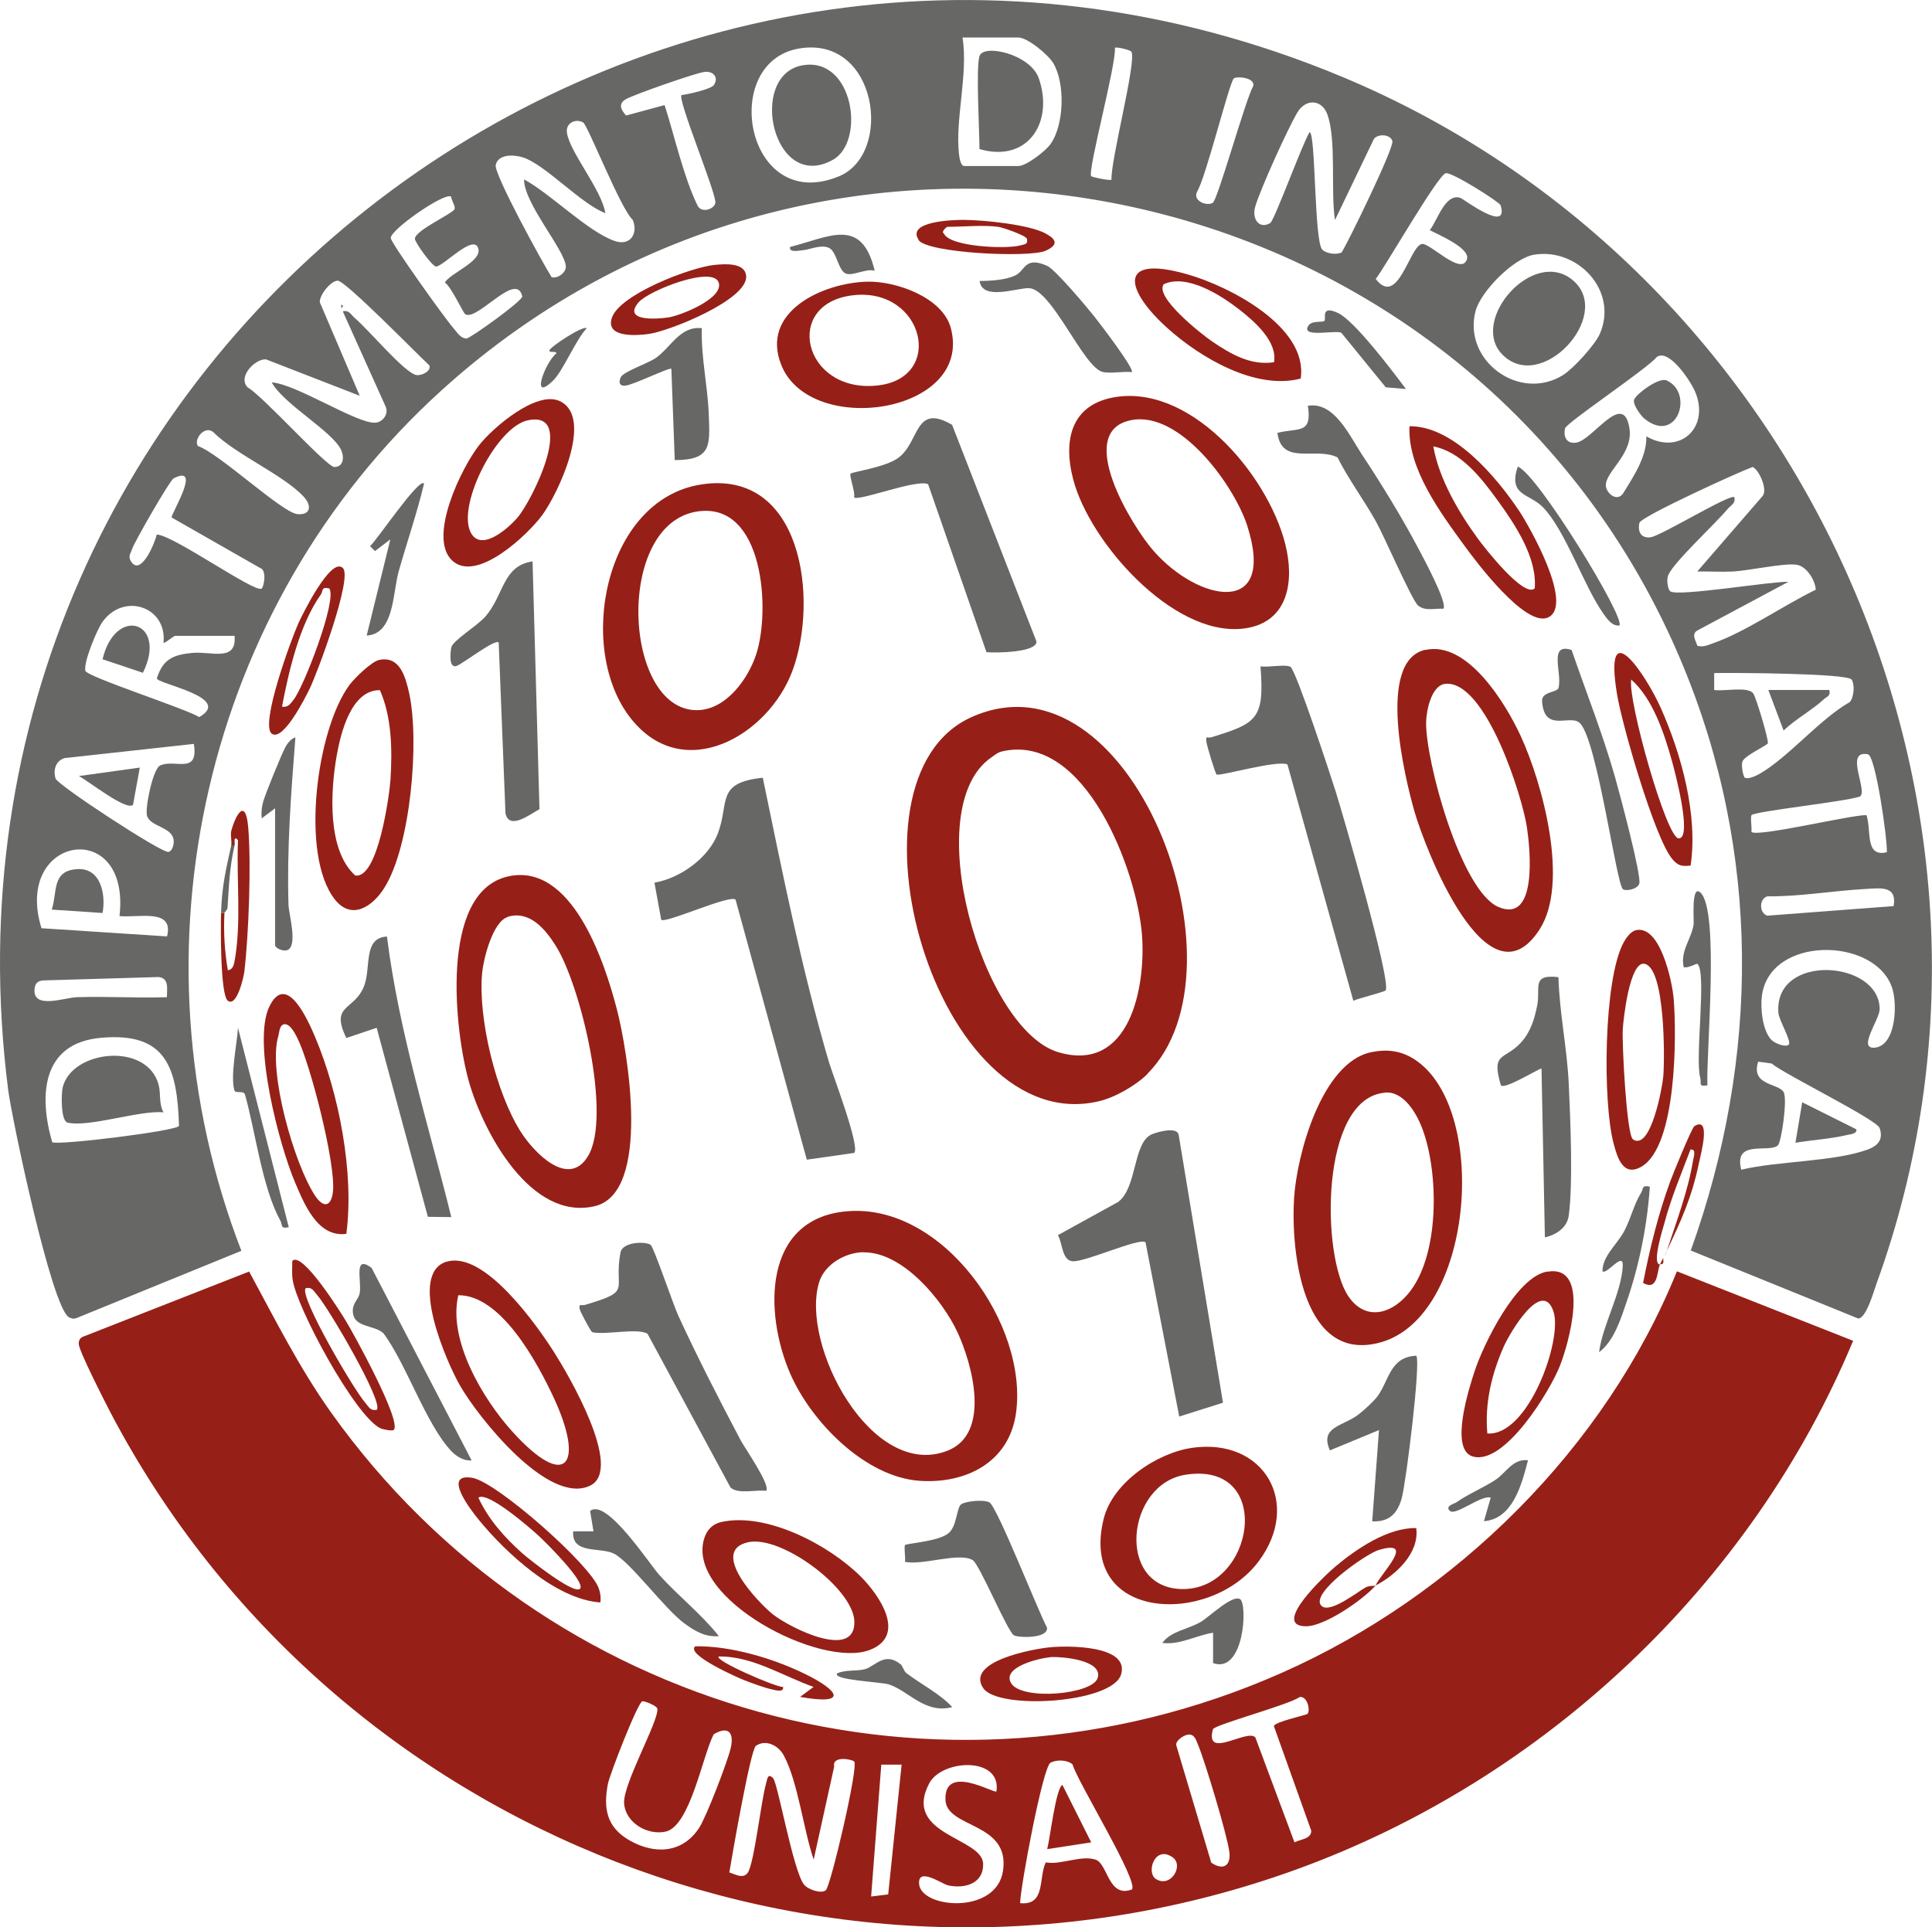 <?xml version="1.0" encoding="UTF-8"?>
<svg id="Livello_2" data-name="Livello 2" xmlns="http://www.w3.org/2000/svg" viewBox="0 0 136.95 136.64">
  <defs>
    <style>
      .cls-1 {
        fill: none;
      }

      .cls-2 {
        fill: #962017;
      }

      .cls-3 {
        fill: #676765;
      }
    </style>
  </defs>
  <g id="Colore">
    <g id="Logo_DI_con_testo" data-name="Logo DI con testo">
      <g id="Logo_DI" data-name="Logo DI">
        <path class="cls-1" d="M118.15,88.69c-.07.15-.16.32-.24.48s-.16.3-.24.48c-.61,0,.22-2.58.31-2.93.47-1.78,1.21-3.5,1.85-5.22.43-.06.22.52.18.78-.34,2.12-1.19,4.37-1.86,6.41Z"/>
        <path class="cls-3" d="M119.85,88.66c4.9-13.64,4.99-28.23-.63-41.66C104.63,12.09,59.39,2.17,31.27,27.7c-16.82,15.27-22.37,39.75-14.16,60.98l-11.69,4.77c-.2.07-.37.04-.55-.07-1.23-.78-4.01-13.98-4.29-16.1C-6.1,24.92,46.16-14.95,95.1,5.43c32.76,13.64,50.14,51.85,37.93,85.54-.22.62-.75,2.51-1.31,2.51l-11.87-4.82ZM68.23,2.66c.41,2.59-.54,5.83-.25,8.28.03.24.11.83.37.83h3.84c.56,0,1.93-1.06,2.28-1.56.97-1.37,1.04-4.29.2-5.72-.35-.6-1.83-1.83-2.48-1.83h-3.96ZM56.64,3.44c-5.69.97-3.77,11.79,2.83,9.06,3.88-1.6,2.73-10.01-2.83-9.06ZM80.19,3.66c-.08-.12-1.07-.36-1.16-.27.1,1.19-1.95,8.72-1.68,9.1.05.07,1.34.34,1.44.25-.08-1.32,1.8-8.45,1.41-9.07ZM48.31,6.74c.46-.05,2.1-.42,2.29-.71.37-.53-.03-1.01-.67-.93s-4.92,1.58-5.54,1.92c-.59.32-.39.75-.01,1.17l2.73-.74c.7,2.17,1.35,5.12,2.34,7.13.3.6,1.31.2,1.26-.28-.12-1.07-2.69-7.25-2.4-7.57ZM85.97,14.38c.36-.25,2.32-7.33,2.87-8.29.13-.6-1.18-.7-1.38-.53-.32.27-2,7.11-2.62,8.06-.28.66.75,1.02,1.14.75ZM94.63,15.6c-.32-2.06.12-5.66-.54-7.49-.37-1.04-1.52-1.18-2.15-.1-.68,1.17-2.59,5.37-2.96,6.63-.27.9.3,1.64,1.06,1.17.3-.18,2.3-5.68,2.79-6.44.44,0,.32,7.76.9,8.33.28.28,1.02.39,1.38.19.54-.9,3.72-7.42,3.59-7.89s-.99-.55-1.31-.15l-2.76,5.75ZM41.32,8.68c-.47-.29-1.25.01-1.13.75.22,1.39,2.47,4.05,2.72,5.68-1.75-.66-4.29-3.48-5.87-3.96-.63-.19-1.71-.24-1.9.54-.15.63,3.32,6.94,3.96,7.96.43.13,1.05-.34,1.01-.78-.11-1.21-2.99-4.48-2.96-6.15,1.88,1.01,4.54,3.73,6.44,4.37,1.08.37,1.67-.53,1.26-1.51-.84-.73-3.18-6.7-3.52-6.91ZM101.35,16.32c.57-.75,1.1-2.64,2.17-2.29.2.06,3.48,2.57,2.85.52-.07-.22-3.47-2.38-3.89-2.27-.56.14-4.25,6.57-4.96,7.5,1.57,2.04,2.38-2.27,3.26-2.48.55-.13,2.84,2.33,3.21,1.06.22-.77-2.04-1.73-2.64-2.04ZM31.97,13.94c-.45-.33-4.33,2.37-4.27,2.94.04.39,3.89,5.77,4.43,6.37.25.28.51.75.94.75.25,0,4.02-2.7,3.95-2.99-.41-1.84-3.18,1.78-4.04,1.27-.14-.08-1.02-2-1.45-2.25.43-.69,2.61-1.49,2.38-2.39-.29-1.14-2.46,1.23-3,1.26-.28-.02-1.52-1.74-1.5-1.98.04-.59,2.55-1.71,2.8-2.07.12-.18-.22-.65-.23-.91ZM108.73,18.06c-1.45.25-3.78,2.61-4.14,4.01-.9,3.49,3.1,6.45,6.21,4.52.72-.45,2.26-2.14,2.6-2.91,1.34-3.05-1.56-6.14-4.67-5.62ZM24.31,22.07c.45-.1.57.25.84.48.91.75,3.55,3.92,4.37,4.04.4.06,1.08-.3.91-.69-.82-.75-5.94-6-6.49-6-.5,0-1.31,1.04-1.27,1.53l2.83,6.63-6.64-2.58c-.76-.07-2.06,1.25-1.29,2,1.03.56,5.57,5.62,6.13,5.63.65,0,.72-.69.48-1.21-.61-1.32-4.09-3.25-4.92-4.79,1.72.11,6.01,2.92,7.33,2.86.56-.03,1-.65.73-1.18l-3.02-6.71ZM116.71,30.94c2.41,1.38,4.58-.7,3.4-3.28-.33-.71-1.81-2.96-2.67-2.35-.67.83-6.41,4.66-6.5,5.06-.14.61.12,1.12.8,1.01,1.18-.19,3.33-3.73,3.76-1.03.3,1.83-1.69,3.07-1.67,4.06.01.56.82,1.24,1.25.53.73-1.19,1.66-2.57,1.62-4.01ZM14.02,31.62c1.51.51,5.96,4.72,7.06,4.83.9.09,1.06-.55.47-1.21-1.42-1.56-4.83-3-6.44-4.61-.58-.48-1.39.47-1.09.99ZM120.31,40.52l4.62-5.34c.42-.45-.28-1.94-.7-2.07-1,.36-7.92,3.52-8.02,3.96-.14.61.11,1.12.8,1.02.77-.12,5.65-3.11,5.93-2.84.1.45-.25.57-.48.84-.88,1.06-3.8,3.74-4.21,4.69-.13.31-.04,1.02.16,1.15.59.38,7.13-.72,8.36-.68l-6.49,3.47c-.39.29-.08.66.03,1.06.4.13.74-.04,1.11-.17,2.29-.79,5.05-2.72,7.29-3.8-.03-.67-.65-1.66-1.35-1.77-.9-.14-3.44.43-4.55.48-.84.04-1.68-.02-2.52,0ZM18.55,41.72c.15-.11.39-1.3-.11-1.45l-6.27-3.58c-.11-.17,2.22-3.85.13-2.77-.26.13-2.77,4.5-2.93,4.99-.1.33-.32.52-.08.9.69,1.08,1.69-1.3,1.82-1.91,1.12,0,6.97,4.17,7.43,3.83ZM16.63,45.08h-4.2c-.14,0-.77.58-.84.48.26-2.51-2.75-3.57-4.29-1.52-.41.54-1.39,2.91-1.25,3.52.1.42,7.14,2.69,8.07,3.28,2.47-1.4-3.07-2.37-3-2.75.43-1.36,1.16-1.67,2.51-1.8s3.15.67,3-1.2ZM123.68,55.13c.21.15.79-.12,1.04-.26,2.07-1.19,4.24-3.86,6.41-5.1.29-.35.36-1.24.12-1.59-.32-.45-8.58-.49-9.74-.46v1.2c.69.11,2.35-.27,2.76.23.19.22,1.14,3.38,1.04,3.56-.09.15-1.56.83-1.78,1.24-.14.27.04,1.11.15,1.19ZM13.75,52.74l-9.19,1.01c-.63.21-.8.86-.62,1.45.14.46,7.53,5.3,8,5.2.28-.06.4-.53.37-.83-.1-.96-1.66-.94-1.89-1.74-.15-.53.41-3.29.92-3.55,1.04-.51,2.76.7,2.4-1.55ZM133.75,60.41c.04-.94-.8-6.83-1.34-6.93-1.71-.34.03,2.62-.57,2.99-.96.36-7.41,1.04-7.68,1.32-.1.11.03.91-.01,1.19.39.4,7.05-1.21,8.15-1.19.38,1.04-.15,3.02,1.45,2.63ZM8.47,64.96c.82-7.07-7.57-5.76-5.53.85l8.9.58c.51-2.01-1.99-1.31-3.36-1.44ZM134.23,64.24c.25-1.48-.93-1.27-2.05-1.21-2.3.13-4.6.54-6.91.52-.59.19-.57,1.18,0,1.37l8.97-.68ZM126.79,74.07c.24-.23-.69-1.71-.73-2.28-.3-4.24,7.18-3.72,7.18-.24,0,.73-1.59,2.83-.36,2.73,1.53-.13,1.64-3.13,1.23-4.28-1.25-3.59-8.68-3.67-9.22.62-.11.88.04,2.45.68,3.11.27.27,1.02.53,1.21.34ZM11.83,70.71c0-.58.18-1.37-.6-1.44l-8.16.24c-.39.03-.58.2-.62.6-.15,1.49,2.14.61,3,.59,2.12-.07,4.25.07,6.37,0ZM3.7,80.98c.39.24,8.71-.78,8.99-1.15-.13-4.12-.88-6.68-5.55-6.25-4.18.38-4.4,4.08-3.44,7.4ZM123.43,82.93c2.57-.62,6.63-.56,8.99-1.44.71-.27,1.09-.71.82-1.51-.21-.61-6.73-3.8-7.66-4.58l-.95-.13c-.55,1.69,1.41,1.52,1.8,2.15.29.48-.15,3.56-.41,3.79-.63.56-3.16-.46-2.59,1.72Z"/>
        <path class="cls-2" d="M118.88,90.14l12.48,4.92c-7.2,17.27-21.88,31.11-39.49,37.49-32.19,11.65-68.19-2.28-84.01-32.35-.38-.73-2.29-4.46-2.28-4.93,0-.3.13-.45.41-.54l11.67-4.58c1.85,3.41,3.56,6.84,5.82,10.01,15.18,21.3,43.25,29.13,67.38,18.44,12.34-5.46,22.95-15.95,28.01-28.47ZM92.69,121.5c.2-.23-.01-1.28-.57-1.18-.7.53-6.05,1.97-6.14,2.28-.61,2.22,2.47-.09,3.01.59l2.77,7.43c.44-.23,1.18-.23,1.19-.82l-2.65-7.42c.05-.31,2.32-.78,2.4-.88ZM45.54,120.61c-.32.05-2.33,5.22-2.45,5.87-.33,1.72-.09,3.03,1.45,3.95,1.8,1.07,3.82,1,5.02-.84.51-.78,2.03-4.73,2.24-5.67.25-1.09-.18-1.58-1.21-.96-.79,1.51-1.67,6.52-3.41,6.9-1.3.28-2.85-.64-2.94-2.01s2.45-5.8,2.36-6.7c-.02-.2-.89-.56-1.06-.53ZM84.23,122.98c-.29.02-.92.42-.85.76l2.48,8.32c.85.58,1.41.22,1.28-.78-.16-1.21-1.73-6.43-2.23-7.61-.13-.3-.23-.73-.68-.69ZM57.67,131.82c-.71-2.08-1.11-5.5-2.11-7.36-.38-.71-1.28-1.17-1.98-.68-.38.26-1.7,7.87-1.88,8.97.43.14.97.48,1.3.03.46-.63.95-5.14,1.31-6.36.08-.26.1-.75.49-.35.34.36,1.4,6.48,2.18,7.53.26.35,1.23.7,1.56.41.35-.31,2.33-8.77,2.01-9.12-.14-.16-1.58-.44-1.42.36l-1.45,6.58ZM80.23,133.97c.54-.53-3.86-7.65-4.2-8.87-.35-.34-1.16-.36-1.57-.12-.54.31-2.11,8.68-2.15,9.95,1.83.19,1.29-1.79,1.82-2.89,1.09.2,2.5-.54,3.54-.19.86.3.9,2.74,2.56,2.11ZM63.91,125.11h-1.44s-.72,9.35-.72,9.35l1.21-.15.95-9.19ZM70.63,127.02c.4-2.5-3.87-2.31-4.77-.57-1.9,3.67,3.81,3.81,3.83,5.71.02,1.41-1.33,1.76-2.48,1.51-.43-.09-2.16-1.34-2.06-.1.14,1.74,5.49,2.2,5.95-.94.51-3.46-3.99-2.99-4.08-5.01-.12-2.62,3.46-.44,3.61-.61ZM81.94,133.22c1.06.66,2-.97,1.18-1.54-1.27-.89-1.9,1.09-1.18,1.54Z"/>
        <path class="cls-2" d="M81.34,76.14c-.82.82-2.32,1.68-3.46,1.94-11.5,2.69-18.81-22.82-9.03-27.23,11.27-5.08,19.99,17.79,12.48,25.28ZM71.04,53.27c-.33.08-.51.25-.77.43-5.21,3.59-.63,19.31,4.75,20.9,5.07,1.5,6.21-4.62,5.93-8.32-.35-4.5-4-14.36-9.91-13.01Z"/>
        <path class="cls-2" d="M60.02,85.88c6.79-.61,12.92,8.06,11.99,14.37-.51,3.44-3.55,4.95-6.79,4.74-3.89-.25-7.72-4.19-9.2-7.59-1.86-4.27-1.97-10.99,3.99-11.52ZM61.19,88.78c-1.28.02-2.73.86-3.12,2.11-1.38,4.43,3.71,14.08,9.1,11.96,3.1-1.22,1.75-6.14.7-8.4s-3.89-5.72-6.68-5.66Z"/>
        <path class="cls-2" d="M36,62.14c4.54-1.03,6.86,6.06,7.73,9.43.75,2.89,2.48,13.02-1.59,13.95-4.53,1.04-7.86-5.24-8.88-8.76s-2.17-13.5,2.74-14.62ZM36,65.01c-1.07.32-1.72,2.95-1.82,3.93-.32,3.23.99,8.58,2.75,11.33.9,1.41,3.37,4.03,4.76,1.68,1.69-2.84-.53-12.13-2.31-14.92-.73-1.15-1.83-2.5-3.39-2.03Z"/>
        <path class="cls-3" d="M54.07,55.14c1.4,6.75,2.74,13.51,4.68,20.13.28.94,2.24,6.05,1.8,6.47l-3.36.48-5.05-18.44c-.43-.37-4.95,1.71-5.27,1.43l-.48-2.63c1.82-.31,3.86-1.76,4.51-3.53.81-2.19-.16-3.56,3.17-3.91Z"/>
        <path class="cls-2" d="M49.69,34.35c7.19-1.13,8.35,8.14,6.49,13.19-1.71,4.63-7.74,8.1-11.46,3.4-3.91-4.93-1.89-15.51,4.97-16.59ZM49.45,36.26c-5.89.86-5.28,14.09-.06,14.09,2.05,0,3.63-2.19,4.21-3.95,1.03-3.12.55-10.83-4.15-10.14Z"/>
        <path class="cls-2" d="M97.2,74.6c1.24-.26,2.3-.07,3.3.67,5.04,3.7,3.9,18.07-2.63,19.9-5.57,1.56-6.37-6.49-6.14-10.21.19-3.07,1.95-9.62,5.46-10.36ZM98.17,77.47c-4.61.39-4.53,11.61-2.58,14.45,1.17,1.71,2.95,1.29,4.18-.14,2.31-2.66,2.24-8.65,1.04-11.79-.4-1.06-1.31-2.64-2.64-2.53Z"/>
        <path class="cls-2" d="M79.21,28.13c5.52-.75,11.01,6,12,10.9.53,2.64-.14,5.26-3.21,5.55-4.93.46-10.76-6.15-11.92-10.57-.75-2.84-.15-5.43,3.13-5.88ZM80.17,29.79c-4.05.81.08,7.55,1.62,9.29,3.17,3.59,8.71,4.71,6.62-1.81-.92-2.85-4.77-8.18-8.24-7.48Z"/>
        <path class="cls-2" d="M101.04,46.08c2.98-.67,5.7,3.81,6.75,6.09,1.56,3.38,3.47,10.45,1.34,13.73-3.7,5.73-8.12-5.77-8.87-8.38-.67-2.36-2.71-10.67.77-11.45ZM102.47,48.48c-1.01.09-1.36,1.9-1.38,2.71-.05,2.74,2.46,11.96,5.12,13.11,2.81,1.22,2.25-4.14,2.03-5.62-.32-2.2-2.92-10.44-5.78-10.2Z"/>
        <path class="cls-3" d="M91.47,47.27c.4.25,2.88,7.79,3.22,8.88.51,1.63,3.96,13.48,3.53,14.07-.07.1-1.95.57-2.29.73l-4.67-16.75c-.72-.34-4.82.86-5.02.71-.1-.07-.69-2.04-.72-2.29-.06-.53.05-.26.35-.35,3.23-.99,3.77-1.29,3.48-5.03.51.1,1.78-.17,2.12.04Z"/>
        <path class="cls-3" d="M86.69,99.45l-3.1.98-2.39-12.36c-.44-.34-4.3,1.43-5.17,1.35-.76-.06-.71-1.29-1.04-1.85l4.28-2.36c1.36-1.04,1.03-4.25,2.4-4.8.45-.18,1.77-.54,1.88.05l3.14,18.98Z"/>
        <path class="cls-3" d="M69.93,46.25l-4.14-11.92c-.81-.39-4.94,1.24-5.25.93.11-.36-.37-1.55-.24-1.68s2.42-.44,3.35-1.1c1.56-1.11,1.15-3.94,3.84-2.36l5.98,15.36c.05.78-2.87.82-3.54.76Z"/>
        <path class="cls-2" d="M84.49,102.65c5.13-.74,7.81,3.95,4.72,8.06-3.47,4.62-12.79,4.22-10.97-3.05.64-2.55,3.76-4.65,6.26-5.01ZM84.01,104.56c-4.18.68-4.91,7.96-.29,8.1,5.23.16,6.67-9.13.29-8.1Z"/>
        <path class="cls-2" d="M31.68,89.45c2.66-.78,6.37,4.49,7.61,6.44.94,1.48,4.96,8.28,2.54,9.44-2.97,1.43-7.94-4.86-9.22-7.09-.93-1.62-3.74-7.97-.93-8.8ZM32.49,91.82c-.76,3.17,1.73,7.36,3.83,9.68,3.84,4.24,5.14,2.33,2.92-2.43-1.16-2.48-3.72-7.25-6.74-7.24Z"/>
        <path class="cls-3" d="M46.11,88.24c.23.15,1.62,4.3,1.99,5.08,1.33,2.89,2.91,5.97,4.4,8.79.29.55,2.17,3.23,1.8,3.59-.74-.1-1.97.26-2.52-.24l-5.88-10.9c-.72-.43-3,.11-3.92-.11-.09-.02-.82-1.4-.87-1.58-.14-.49.12-.29.34-.35,3.47-1.03,2.02-.98,2.53-3.71.14-.77,1.74-.81,2.13-.56Z"/>
        <path class="cls-2" d="M26.88,46.79c1.46-.31,1.86,1.19,2.12,2.34.75,3.39.12,10.86-1.77,13.84-.84,1.32-2.32,2.31-3.51.78-2.46-3.16-1.27-12.07,1.06-15.2.35-.47,1.55-1.64,2.09-1.76ZM26.93,48.93c-2.04-.02-2.78,3.04-3.07,4.68-.43,2.48-.68,6.66,1.32,8.46,1.62.27,2.43-5.74,2.5-6.8.13-2.08.1-4.41-.75-6.34Z"/>
        <path class="cls-3" d="M37.75,39.8l.49,17.57c-.7.38-2.16,1.52-2.41.28l-.48-12.1c-.25-.28-2.6,1.55-3,1.67-.56.17-.42-1-.36-1.32.09-.47,1.81-1.51,2.39-2.16,1.37-1.55,1.21-3.61,3.37-3.94Z"/>
        <path class="cls-2" d="M61.47,19.97c2.04-.05,5.35,1.11,5.93,3.29,1.6,6.05-9.93,7.77-12.01,2.64-1.54-3.8,2.94-5.85,6.08-5.93ZM60.5,20.93c-5.03.55-3.59,6.9,1.61,6.41,4.93-.46,3.41-6.96-1.61-6.41Z"/>
        <path class="cls-2" d="M51.12,107.91c3.23-.72,7.69,1.65,9.92,3.89,1.3,1.31,3.26,4.16.61,5.18-3.47,1.33-13.02-3.63-11.74-7.88.18-.61.58-1.05,1.22-1.19ZM53.04,109.34c-2.8.6.7,4.28,1.74,5.11,1.2.96,5.9,3.31,5.78.48-.1-2.33-5.18-6.1-7.52-5.59Z"/>
        <path class="cls-3" d="M27.43,66.4c.85,6.79,2.93,13.28,4.56,19.89l-1.66-.02-3.63-13.4-2.15.72c-1.17-2.4.56-1.92,1.25-3.66.53-1.35-.09-3.44,1.63-3.53Z"/>
        <path class="cls-3" d="M110.47,69.28c.07,2.51.61,5.03.73,7.54s.31,7.13,0,9.37c-.12.85-.87,1.35-1.69,1.54l-.24-11.98c-.47.16-2.58,1.49-2.88,1.2-.71-2.39.25-1.77,1.41-3.02.7-.76.97-1.67,1.17-2.67.24-1.24-.44-2.21,1.5-1.98Z"/>
        <path class="cls-2" d="M32.05,39.74c-1.75-1.64.67-6.59,1.9-8.16.98-1.26,4.07-3.9,5.71-3.15,2.47,1.12-.09,6.55-1.23,8.1-.99,1.35-4.64,4.84-6.38,3.21ZM37.45,29.79c-2.22.43-4.98,5.87-4.13,7.86.68,1.59,2.67-.15,3.36-.95,1.08-1.27,4.16-7.57.78-6.91Z"/>
        <path class="cls-2" d="M115.92,65.96c1.75-.47,2.62,3.62,2.72,4.87.21,2.61.22,10.42-2.28,11.88-1.3.76-1.71-.62-1.98-1.64-.78-2.91-.72-11.62.71-14.25.17-.31.49-.77.84-.86ZM115.75,80.78c1.27.85,2.09-3.73,2.15-4.44.11-1.25.15-7.75-1.34-8.01-1.04-.18-1.49,3.93-1.53,4.66-.06,1,.27,7.48.72,7.78Z"/>
        <path class="cls-2" d="M24.54,87.48c-2.03.26-2.97-2.11-3.63-3.66-1.12-2.64-3.04-9.93-1.82-12.45s2.75.98,3.25,2.16c1.69,4.01,2.78,9.64,2.21,13.95ZM20.11,72.63c-.31.07-.31.59-.38.82-.76,2.5,1.13,9.11,2.61,11.33.6.9,1.14.76,1.26-.28.23-1.92-1.61-9.11-2.53-10.92-.16-.31-.52-1.05-.96-.96Z"/>
        <path class="cls-2" d="M109.69,90.16c3.13-.52,1.47,5.2.89,6.66-.69,1.77-3.93,7.11-6.19,6.44-1.65-.49-.26-4.83.13-6.02.64-1.95,2.96-6.72,5.16-7.09ZM105.43,101.63c2.89.22,5.35-6.63,4.69-8.64-.8-2.42-3.11,1.53-3.53,2.49-.86,1.95-1.35,4.01-1.16,6.15Z"/>
        <path class="cls-3" d="M71.88,115.95c-.47-.27-2.45-5.06-2.93-5.34-.95-.58-3.62.4-4.8.12.05-.28-.09-1.08.01-1.19.11-.12,2.42-.25,3.1-.86.59-.52.54-1.82.89-2.04s1.62-.34,1.99-.12c.56.34,3.46,7.74,4.08,8.88.08.79-2.04.72-2.35.54Z"/>
        <path class="cls-2" d="M99.91,30.22c3.11-.04,6.17,3.6,7.78,6.01.75,1.13,3.88,6.66,2.06,7.54-1.59.77-5.13-3.96-5.95-5.09-1.72-2.36-4.03-5.48-3.89-8.46ZM108.79,41.72c.18-2.21-1.41-4.56-2.68-6.31-1.11-1.52-2.55-3.39-4.51-3.76.41,2.31,1.79,4.66,3.16,6.54.45.62,3.29,4.26,4.03,3.52Z"/>
        <path class="cls-3" d="M102.31,43.16c-.59-.04-1.32.19-1.8-.24-.44-.39-2.4-4.92-2.96-5.92-.86-1.55-1.94-2.98-2.74-4.57-1.54-.78-3.96.62-4.26-1.74,1.49-.38,2.47.13,2.16-1.92,1.87-.31,2.93,2.09,3.84,3.47,1.34,2.02,2.83,4.45,3.96,6.59.33.62,2.14,3.96,1.8,4.32Z"/>
        <path class="cls-3" d="M100.39,96.12c.35.37-.73,9.06-1.03,10.11s-.86,1.69-2.09,1.63l.48-6.47-3.48,1.44c-.74-1.68.9-1.69,2.02-2.54.37-.28,1.08-.93,1.35-1.29.83-1.12.88-2.8,2.75-2.88Z"/>
        <path class="cls-2" d="M92.2,26.84c-3.2.84-7.13-1.49-9.45-3.58-2.91-2.61-3.68-5.27,1.42-3.81,2.96.84,8.58,3.72,8.03,7.39ZM90.31,25.67c.25-1.45-1.37-2.87-2.42-3.69-1.32-1.04-3.74-2.59-5.4-1.83-.67.9,2.67,3.54,3.42,4.05,1.31.89,2.75,1.74,4.4,1.48Z"/>
        <path class="cls-3" d="M111.4,46.07c1.03,3,2.21,5.96,3.08,9.02.3,1.06,1.9,7.02,1.72,7.56-.13.41-.97.55-1.16.39-.47-.39-1.8-10.38-3.01-11.73-.64-.77-2.57.74-2.72-1.6-.04-.7,1.09-.6,1.17-.95.26-1.08-.74-3.21.92-2.68Z"/>
        <path class="cls-3" d="M49.75,23.27c-.07,2,.42,4.13.49,6.1.08,2.19.23,3.25-2.41,3.25l-.24-6.47c-.12-.13-2.67,1.13-3.25,1.19-.48.05-.48-.28-.34-.59.17-.39,1.91-.98,2.47-1.36,1.09-.75,1.73-2.3,3.28-2.12Z"/>
        <path class="cls-2" d="M119.83,61.37c-.64.07-.91,0-1.31-.49-1.24-1.51-3.55-9.51-3.9-11.68-.97-5.93,2.08-1.3,3.1.98,1.47,3.3,2.65,7.6,2.12,11.18ZM115.63,48.19c-.26,1.44,2.49,11.23,3.36,11.25,1.03.03-.33-4.97-.48-5.51-.55-1.95-1.34-4.38-2.88-5.75Z"/>
        <path class="cls-3" d="M80.23,26.38c-.64-.06-1.42.11-2.03,0-1.39-.26-3.62-5.91-5.27-5.95-.87-.02-3.3.91-3.49-.51.76,0,1.92-.07,2.58-.42s.64-1.35,2.21-.65c.58.26,2.81,2.92,3.35,3.6.29.36,2.88,3.74,2.65,3.94Z"/>
        <path class="cls-3" d="M33.43,103.54c-.55.05-1.08-.28-1.44-.66-1.78-1.88-3.17-6.13-4.79-8.33-.67-.67-2.23-.36-2.19-1.67.01-.52.43-.8.49-1.21.14-.93-.46-2.74.84-1.78l7.09,13.65Z"/>
        <path class="cls-3" d="M50.95,116c-.93.08-1.66-.34-2.38-.86-1.42-1.01-3.9-4.43-5.07-5-.98-.47-3,.07-2.87-1.57h1.44s-.24-1.44-.24-1.44c1.14-.98,4.24,3.81,4.92,4.55,1.34,1.48,2.95,2.74,4.2,4.31Z"/>
        <path class="cls-2" d="M74.42,116.79c1.32-.13,5.66-.14,5.05,1.92s-8.71,2.54-9.77.98c-1.29-1.9,3.5-2.78,4.72-2.9ZM74.42,117.5c-.77.06-3.47.71-2.73,1.86.79,1.22,5.77.78,6.12-.4.38-1.27-2.55-1.53-3.39-1.47Z"/>
        <path class="cls-2" d="M42.55,113.61c-3.13-.21-6.7-3.51-8.63-5.88-.55-.68-2.62-3.34-.42-2.95,1.74.31,8.41,6.2,8.95,7.85.11.32.15.63.11.97ZM41.11,112.65c.46-.45-2.44-3.31-2.88-3.72-.58-.54-3.67-3.24-4.32-2.75.7,1.53,1.87,2.84,3.12,3.95.5.44,3.65,2.94,4.08,2.51Z"/>
        <path class="cls-2" d="M27.91,101.38c-.1.09-.73-.02-.95-.12-1.78-.85-5.95-8.55-6.22-10.56-.06-.43-.02-.87-.02-1.3.69-.76,3.51,3.77,3.79,4.24.57.93,4,7.17,3.4,7.74ZM26.71,99.95c.5-.54-3.48-7.31-4.22-8.12-.24-.27-.35-.6-.82-.5-.51.53,3.45,7.27,4.22,8.12.24.27.35.6.82.5Z"/>
        <path class="cls-3" d="M19.51,57.3l-.96.72c-.04-.42,0-.8.11-1.2.16-.56,1.34-3.46,1.6-3.91.14-.24.4-.56.68-.63-.31,3.95-.61,7.88-.49,11.87.02.67.7,2.97-.11,3.22-.29.09-.84-.15-.84-.36v-9.7Z"/>
        <path class="cls-2" d="M50.66,18.78c.67-.06,2.14-.2,2.23.78.16,1.68-5.47,3.93-6.92,4.12-.88.12-3.06.27-2.6-1.14.54-1.67,5.61-3.6,7.29-3.76ZM45.27,21.43c-1.16,1.36,1.25,1.21,2.14,1.07.85-.14,3.87-1.33,3.54-2.45-.37-1.26-4.95.54-5.68,1.38Z"/>
        <path class="cls-2" d="M97.51,112.41c-.89,1.01-3.6,2.89-4.93,2.89-2.54,0,1.41-3.67,2.05-4.21,1.5-1.27,3.76-2.8,5.76-2.75.24,1.78-1.46,3.33-2.88,4.07.35-.84,2.93-3.32.23-2.52-.92.27-4.94,3.1-4.07,3.96.59.59,2.6-1.02,3.14-1.31.27-.14.6-.08.7-.13Z"/>
        <path class="cls-2" d="M24.31,40.28c.69.71-1.81,7.42-2.36,8.55-.28.58-1.87,3.76-2.68,3.19-.87-.62,1.39-6.74,1.88-7.83.22-.49,2.31-4.79,3.16-3.91ZM23.35,41.72c-.61-.14-.42.17-.62.45-1.5,2.12-2.26,5.41-2.74,7.93.43.08.6-.21.82-.49.73-.91,3.12-7.12,2.53-7.89Z"/>
        <path class="cls-3" d="M25.99,45.07l1.68-6.83-1.09.83-.35-.35c.43-.34,3.48-4.89,3.83-4.44-.5,2.1-1.21,4.15-1.8,6.23-.43,1.53-.3,4.45-2.28,4.55Z"/>
        <path class="cls-3" d="M116.95,84.13c-.18,2.69-.74,5.54-1.62,8.09-.42,1.23-.91,2.86-1.98,3.65.26-1.97,1.57-4.15,1.68-6.11.06-1.1-1.16.68-1.44.36.02-1.12,1.04-1.87,1.56-2.87.46-.88.68-1.88,1.17-2.67.2-.32.03-.57.62-.45Z"/>
        <path class="cls-3" d="M120.55,63.29c1.35,1.36.38,11.36.48,13.66-.69.11-.4-.15-.51-.55-.39-1.38.49-7.57-.21-8.07-.04-.03-.69.34-.96.24-.26-1.15.54-1.98.7-3.02.04-.28-.19-2.94.5-2.25Z"/>
        <path class="cls-2" d="M16.39,59.93c.06-.29-.08-.72.01-1.05.34-1.21,1.01-2.27,1.19-.27.23,2.61.04,7.65-.27,10.28-.04.34-.52,2.54-1.17,2.06-.54-.39-.51-5.3-.48-6.23h.24c-.07,1.37.01,2.72.24,4.07.33-.04.41-.32.47-.61.51-2.76.13-5.81.25-8.61-.34-.39-.21.2-.24.36h-.24Z"/>
        <path class="cls-2" d="M65.13,17.02c-.94-1.35,2.52-1.44,3.22-1.43,1.39.01,4.6.33,5.76.96.8.43.92.82,0,1.23-1.15.51-8.35.17-9-.76ZM70.75,16.08c-1.02-.14-2.51,0-3.6,0-.03,0-.48.35-.24.48.43.95,4.44,1.11,5.41.84.31-.09.57-.06.47-.48-.13-.25-1.73-.8-2.04-.84Z"/>
        <path class="cls-3" d="M20.47,87.01c-.62.12-.42-.13-.6-.47-1.3-2.38-1.76-6.31-2.51-8.96-.13-.29-.67-.02-.75-.29-.29-1.01.19-3.29.26-4.42l3.6,14.14Z"/>
        <path class="cls-3" d="M87.9,113.37c.56.38.28,5.33-1.91,4.54v-2.15c-1.22.18-2.33.88-3.6.72.61-.84,1.81-.96,2.71-1.48.59-.34,2.27-1.98,2.8-1.62Z"/>
        <path class="cls-2" d="M117.67,89.64c-.24.53-.12,1.9-1.2,1.32.47-2.41,1.07-4.87,1.92-7.19.18-.5,1.53-3.8,1.71-3.92,1.23-.78.45,2.02.33,2.61-.52,2.49-1.26,4.06-2.28,6.23.67-2.04,1.52-4.29,1.86-6.41.04-.25.26-.83-.18-.78-.65,1.72-1.38,3.44-1.85,5.22-.09.34-.92,2.93-.31,2.93Z"/>
        <path class="cls-2" d="M117.67,89.64c.08-.17.16-.32.24-.48-.06.16.14.48-.24.48Z"/>
        <path class="cls-2" d="M117.91,89.17c.08-.16.17-.32.24-.48-.07.23-.19.35-.24.48Z"/>
        <path class="cls-3" d="M114.79,44.35c-.54.05-.89-.5-1.16-.88-1.36-1.93-2.66-5.85-4.25-7.5-.97-1-2.5-.8-1.79-2.89,1.44.57,7.66,10.77,7.2,11.26Z"/>
        <path class="cls-2" d="M56.71,120.31l.96-.71c-2.18-.77-4.34-2.19-6.72-2.16-.38.27,4.13,2.22,4.56,2.16.06.42-.54.23-.78.18-.58-.13-1.41-.44-1.98-.66-.3-.11-4.18-1.8-3.47-2.4,2.51-.04,5.51.85,7.76,1.95,2.43,1.18,3.14,2.25-.32,1.64Z"/>
        <path class="cls-3" d="M63.84,117.99c.15.12.21.48.42.64,1.07.81,2.36,1.45,3.24,2.4-1.93.51-3.07-1.14-4.5-1.61-.52-.17-4.01-.3-3.66-.78.62-.28,1.4-.14,1.98-.3.73-.21,1.39-1.26,2.51-.35Z"/>
        <path class="cls-3" d="M99.67,27.58l-1.44-.12-3.12-3.83c-.16-.31-2.85.37-2.4-.48.22-.47,1.02-.26,1.17-.4s-.31-1.16.98-.55c1.17.55,3.92,4.2,4.8,5.38Z"/>
        <path class="cls-3" d="M108.31,103.54c-.44,1.68-1.06,4.15-3.12,4.31l.48-1.67c-.65-.22-2.46,1.29-2.88.95s.32-.53.45-.62c.84-.59,1.85-1,2.75-1.58.76-.49,1.23-1.53,2.32-1.4Z"/>
        <path class="cls-3" d="M61.99,19.19c-.61-.16-1.5.37-2,.22-.59-.19-.67-1.65-1.28-1.86s-1.28.15-1.88.2c-.26.02-.9.17-.83-.24,2.82-.72,5.08-2.15,6,1.67Z"/>
        <path class="cls-3" d="M41.59,23.27c-.79.84-1.69,3.05-2.39,3.72-1.66,1.61-.53-1.34.23-1.93.06-.21-.56-.01-.48-.23.09-.26,2.37-1.77,2.64-1.56Z"/>
        <path class="cls-3" d="M16.63,59.93c-.37,1.63-.39,2.78-.5,4.41-.01.19-.22.34-.22.38h-.24c.06-1.94.34-3.02.72-4.79h.24Z"/>
        <path class="cls-1" d="M120.31,40.52c.84-.02,1.68.04,2.52,0,1.11-.06,3.65-.62,4.55-.48.7.11,1.33,1.09,1.35,1.77-2.23,1.08-5,3.01-7.29,3.8-.36.12-.71.29-1.11.17-.11-.39-.42-.77-.03-1.06l6.49-3.47c-1.23-.04-7.77,1.06-8.36.68-.2-.13-.3-.83-.16-1.15.4-.95,3.33-3.63,4.21-4.69.22-.27.58-.39.48-.84-.28-.28-5.17,2.72-5.93,2.84-.69.11-.94-.41-.8-1.02.1-.44,7.02-3.6,8.02-3.96.42.12,1.12,1.62.7,2.07l-4.62,5.34Z"/>
        <path class="cls-1" d="M24.31,22.07l3.02,6.71c.27.54-.17,1.16-.73,1.18-1.32.06-5.61-2.75-7.33-2.86.83,1.54,4.3,3.48,4.92,4.79.24.51.17,1.21-.48,1.21-.56,0-5.1-5.07-6.13-5.63-.77-.75.53-2.06,1.29-2l6.64,2.58-2.83-6.63c-.04-.48.77-1.53,1.27-1.53.55,0,5.67,5.24,6.49,6,.17.39-.51.75-.91.69-.83-.12-3.46-3.29-4.37-4.04-.27-.22-.39-.58-.84-.48ZM24.19,21.59v.24c.16-.08.16-.16,0-.24Z"/>
        <path class="cls-1" d="M94.63,15.6l2.76-5.75c.32-.4,1.17-.34,1.31.15s-3.05,6.99-3.59,7.89c-.37.2-1.1.09-1.38-.19-.57-.57-.45-8.32-.9-8.33-.49.76-2.49,6.25-2.79,6.44-.77.47-1.33-.27-1.06-1.17.38-1.26,2.28-5.46,2.96-6.63.63-1.08,1.78-.94,2.15.1.66,1.83.21,5.43.54,7.49Z"/>
        <path class="cls-1" d="M41.32,8.68c.34.21,2.68,6.18,3.52,6.91.41.99-.17,1.88-1.26,1.51-1.9-.65-4.56-3.36-6.44-4.37-.03,1.67,2.85,4.94,2.96,6.15.04.45-.58.91-1.01.78-.63-1.03-4.11-7.34-3.96-7.96.19-.78,1.27-.73,1.9-.54,1.58.48,4.12,3.29,5.87,3.96-.26-1.63-2.51-4.29-2.72-5.68-.11-.74.67-1.04,1.13-.75Z"/>
        <path class="cls-1" d="M56.64,3.44c5.56-.95,6.71,7.45,2.83,9.06-6.6,2.73-8.53-8.08-2.83-9.06ZM56.89,4.63c-3.91.68-2.12,9.08,2.15,6.7,2.33-1.3,1.46-7.33-2.15-6.7Z"/>
        <path class="cls-1" d="M108.73,18.06c3.11-.53,6.01,2.56,4.67,5.62-.34.78-1.88,2.46-2.6,2.91-3.11,1.92-7.11-1.03-6.21-4.52.36-1.4,2.69-3.76,4.14-4.01ZM106.47,25.11c2.75,2.86,7.91-2.68,5.08-5.19s-7.41,2.77-5.08,5.19Z"/>
        <path class="cls-1" d="M3.7,80.98c-.97-3.32-.74-7.02,3.44-7.4,4.67-.42,5.42,2.14,5.55,6.25-.27.37-8.6,1.39-8.99,1.15ZM11.59,78.86c-.34-.61-.18-1.29-.34-1.93-.79-3.1-6.2-2.49-6.81.19-.11.47-.14,2.36.35,2.47,1.51.36,5.07-.88,6.8-.73Z"/>
        <path class="cls-1" d="M68.23,2.66h3.96c.65,0,2.13,1.23,2.48,1.83.84,1.43.77,4.35-.2,5.72-.35.5-1.72,1.56-2.28,1.56h-3.84c-.26,0-.34-.59-.37-.83-.29-2.45.66-5.69.25-8.28ZM69.43,3.98c-.26.84,0,5.3,0,6.59,3.45.99,5.29-1.93,4.2-5.03-.6-1.7-3.92-2.45-4.2-1.56Z"/>
        <path class="cls-1" d="M116.71,30.94c.03,1.43-.89,2.82-1.62,4.01-.44.71-1.24.03-1.25-.53-.02-.99,1.96-2.24,1.67-4.06-.44-2.7-2.59.84-3.76,1.03-.68.11-.94-.4-.8-1.01.09-.4,5.83-4.23,6.5-5.06.86-.61,2.35,1.64,2.67,2.35,1.19,2.58-.99,4.65-3.4,3.28ZM116.54,29.66c2.31,1.93,3.58-1.78,1.6-2.69-.53-.24-2.07.89-2.29,1.33-.17.33.46,1.17.69,1.36Z"/>
        <path class="cls-1" d="M16.63,45.08c.16,1.87-1.63,1.07-3,1.2s-2.09.44-2.51,1.8c-.07.38,5.47,1.35,3,2.75-.93-.58-7.97-2.85-8.07-3.28-.14-.6.85-2.98,1.25-3.52,1.53-2.05,4.54-.99,4.29,1.52.07.1.7-.48.84-.48h4.2ZM10.13,47.7c1.79-3.63-1.96-4.81-2.86-.96l2.86.96Z"/>
        <path class="cls-1" d="M123.43,82.93c-.57-2.18,1.96-1.16,2.59-1.72.26-.23.7-3.31.41-3.79-.39-.64-2.35-.46-1.8-2.15l.95.13c.93.78,7.46,3.97,7.66,4.58.27.8-.11,1.25-.82,1.51-2.36.89-6.43.82-8.99,1.44ZM131.59,80.06l-3.84-1.92-.48,2.87c1.18-.19,2.49-.27,3.65-.55.24-.06.72-.07.67-.41Z"/>
        <path class="cls-1" d="M13.75,52.74c.35,2.26-1.37,1.04-2.4,1.55-.51.25-1.07,3.02-.92,3.55.23.8,1.79.78,1.89,1.74.03.3-.1.78-.37.83-.47.09-7.86-4.75-8-5.2-.18-.59-.01-1.25.62-1.45l9.19-1.01ZM9.91,54.42l-4.32.6c.61.3,3.36,2.5,3.84,2.04l.48-2.64Z"/>
        <path class="cls-1" d="M123.68,55.13c-.11-.08-.29-.91-.15-1.19.22-.41,1.69-1.09,1.78-1.24.1-.17-.85-3.33-1.04-3.56-.42-.5-2.08-.12-2.76-.23v-1.2c1.15-.02,9.42.01,9.74.46.24.35.17,1.24-.12,1.59-2.17,1.25-4.34,3.92-6.41,5.1-.24.14-.83.41-1.04.26ZM129.67,48.91h-4.32l1.08,2.87c.84-.8,2.01-1.44,2.84-2.2.24-.21.51-.21.4-.68Z"/>
        <path class="cls-1" d="M8.47,64.96c1.37.13,3.87-.57,3.36,1.44l-8.9-.58c-2.04-6.61,6.35-7.92,5.53-.85ZM7.27,64.73c.24-1.29-.11-3.21-1.78-3.11-1.83.1-1.41,1.6-1.82,2.87l3.6.24Z"/>
        <path class="cls-1" d="M31.97,13.94c.01.26.36.73.23.91-.25.36-2.76,1.48-2.8,2.07-.02.24,1.22,1.96,1.5,1.98.54-.03,2.71-2.4,3-1.26.23.9-1.95,1.7-2.38,2.39.43.25,1.31,2.16,1.45,2.25.86.5,3.63-3.11,4.04-1.27.06.29-3.7,2.99-3.95,2.99-.43,0-.69-.47-.94-.75-.53-.6-4.39-5.98-4.43-6.37-.06-.57,3.82-3.27,4.27-2.94Z"/>
        <path class="cls-1" d="M126.79,74.07c-.19.18-.94-.07-1.21-.34-.65-.66-.79-2.23-.68-3.11.54-4.29,7.96-4.21,9.22-.62.4,1.15.3,4.15-1.23,4.28-1.23.1.36-1.99.36-2.73,0-3.48-7.48-4.01-7.18.24.04.57.97,2.05.73,2.28Z"/>
        <path class="cls-1" d="M101.35,16.32c.59.31,2.86,1.27,2.64,2.04-.37,1.27-2.66-1.19-3.21-1.06-.89.21-1.69,4.52-3.26,2.48.71-.93,4.4-7.36,4.96-7.5.42-.11,3.82,2.05,3.89,2.27.63,2.04-2.66-.46-2.85-.52-1.07-.35-1.59,1.54-2.17,2.29Z"/>
        <path class="cls-1" d="M18.55,41.72c-.46.34-6.31-3.83-7.43-3.83-.14.61-1.13,2.99-1.82,1.91-.24-.37-.03-.57.08-.9.16-.49,2.67-4.85,2.93-4.99,2.09-1.08-.24,2.59-.13,2.77l6.27,3.58c.5.15.25,1.34.11,1.45Z"/>
        <path class="cls-1" d="M133.75,60.41c-1.6.39-1.07-1.58-1.45-2.63-1.1-.02-7.76,1.59-8.15,1.19.05-.28-.09-1.08.01-1.19.27-.28,6.72-.97,7.68-1.32.6-.37-1.15-3.32.57-2.99.54.11,1.39,6,1.34,6.93Z"/>
        <path class="cls-1" d="M48.31,6.74c-.29.32,2.28,6.5,2.4,7.57.05.48-.96.88-1.26.28-1-2.01-1.64-4.95-2.34-7.13l-2.73.74c-.38-.42-.57-.85.01-1.17.62-.34,4.9-1.84,5.54-1.92s1.04.4.67.93c-.2.28-1.83.66-2.29.71Z"/>
        <path class="cls-1" d="M80.19,3.66c.39.62-1.48,7.75-1.41,9.07-.1.09-1.39-.18-1.44-.25-.27-.38,1.78-7.91,1.68-9.1.09-.08,1.09.15,1.16.27Z"/>
        <path class="cls-1" d="M134.23,64.24l-8.97.68c-.57-.19-.59-1.18,0-1.37,2.31.02,4.62-.4,6.91-.52,1.12-.06,2.3-.27,2.05,1.21Z"/>
        <path class="cls-1" d="M85.97,14.38c-.39.27-1.42-.09-1.14-.75.62-.95,2.3-7.79,2.62-8.06.21-.18,1.51-.08,1.38.53-.55.97-2.5,8.04-2.87,8.29Z"/>
        <path class="cls-1" d="M11.83,70.71c-2.12.06-4.25-.08-6.37,0-.86.03-3.15.9-3-.59.04-.39.22-.57.62-.6l8.16-.24c.78.07.61.85.6,1.44Z"/>
        <path class="cls-1" d="M14.02,31.62c-.3-.52.52-1.47,1.09-.99,1.6,1.61,5.02,3.05,6.44,4.61.59.65.43,1.29-.47,1.21-1.1-.11-5.55-4.32-7.06-4.83Z"/>
        <path class="cls-1" d="M57.67,131.82l1.45-6.58c-.16-.79,1.27-.52,1.42-.36.32.35-1.66,8.81-2.01,9.12-.32.29-1.3-.06-1.56-.41-.78-1.05-1.84-7.17-2.18-7.53-.39-.4-.41.09-.49.35-.36,1.22-.86,5.73-1.31,6.36-.33.45-.87.11-1.3-.03.19-1.1,1.51-8.71,1.88-8.97.7-.49,1.6-.02,1.98.68,1,1.86,1.4,5.27,2.11,7.36Z"/>
        <path class="cls-1" d="M80.23,133.97c-1.66.62-1.7-1.82-2.56-2.11-1.04-.36-2.45.38-3.54.19-.53,1.09,0,3.08-1.82,2.89.05-1.26,1.62-9.63,2.15-9.95.41-.24,1.22-.22,1.57.12.34,1.21,4.74,8.34,4.2,8.87ZM77.35,130.62l-2.04-4.07c-.47.21-.88,3.83-1.08,4.55l3.12-.48Z"/>
        <path class="cls-1" d="M45.54,120.61c.17-.03,1.04.33,1.06.53.09.9-2.45,5.33-2.36,6.7s1.64,2.29,2.94,2.01c1.75-.38,2.63-5.39,3.41-6.9,1.03-.62,1.46-.13,1.21.96-.22.94-1.74,4.89-2.24,5.67-1.2,1.84-3.22,1.91-5.02.84-1.55-.92-1.78-2.23-1.45-3.95.12-.64,2.14-5.82,2.45-5.87Z"/>
        <path class="cls-1" d="M70.63,127.02c-.15.17-3.73-2.01-3.61.61.09,2.02,4.59,1.54,4.08,5.01-.46,3.13-5.81,2.68-5.95.94-.1-1.24,1.64.01,2.06.1,1.16.24,2.5-.11,2.48-1.51-.02-1.91-5.72-2.04-3.83-5.71.9-1.75,5.17-1.94,4.77.57Z"/>
        <path class="cls-1" d="M92.69,121.5c-.08.1-2.35.56-2.4.88l2.65,7.42c-.02.6-.75.59-1.19.82l-2.77-7.43c-.54-.68-3.62,1.63-3.01-.59.09-.32,5.44-1.76,6.14-2.28.56-.1.77.95.57,1.18Z"/>
        <path class="cls-1" d="M84.23,122.98c.44-.04.55.39.68.69.51,1.17,2.07,6.4,2.23,7.61.13,1-.42,1.36-1.28.78l-2.48-8.32c-.07-.35.55-.74.85-.76Z"/>
        <polygon class="cls-1" points="63.91 125.11 62.96 134.3 61.75 134.46 62.47 125.11 63.91 125.11"/>
        <path class="cls-1" d="M81.94,133.22c-.72-.45-.09-2.43,1.18-1.54.81.57-.13,2.2-1.18,1.54Z"/>
        <path class="cls-1" d="M71.04,53.27c5.91-1.35,9.56,8.51,9.91,13.01.28,3.7-.86,9.81-5.93,8.32-5.37-1.59-9.96-17.31-4.75-20.9.26-.18.44-.35.77-.43Z"/>
        <path class="cls-1" d="M61.19,88.78c2.79-.05,5.6,3.34,6.68,5.66s2.4,7.18-.7,8.4c-5.39,2.12-10.48-7.53-9.1-11.96.39-1.25,1.84-2.08,3.12-2.11Z"/>
        <path class="cls-1" d="M36,65.01c1.56-.47,2.66.88,3.39,2.03,1.77,2.78,3.99,12.08,2.31,14.92-1.4,2.35-3.87-.27-4.76-1.68-1.76-2.76-3.07-8.11-2.75-11.33.1-.98.75-3.61,1.82-3.93Z"/>
        <path class="cls-1" d="M49.45,36.26c4.7-.69,5.18,7.03,4.15,10.14-.58,1.76-2.17,3.95-4.21,3.95-5.22,0-5.83-13.23.06-14.09Z"/>
        <path class="cls-1" d="M98.17,77.47c1.33-.11,2.24,1.46,2.64,2.53,1.2,3.14,1.26,9.12-1.04,11.79-1.24,1.43-3.01,1.85-4.18.14-1.94-2.85-2.03-14.06,2.58-14.45Z"/>
        <path class="cls-1" d="M80.17,29.79c3.46-.7,7.32,4.63,8.24,7.48,2.1,6.52-3.44,5.4-6.62,1.81-1.54-1.74-5.67-8.48-1.62-9.29Z"/>
        <path class="cls-1" d="M102.47,48.48c2.85-.25,5.46,8,5.78,10.2.22,1.48.78,6.84-2.03,5.62s-5.17-10.38-5.12-13.11c.01-.81.37-2.62,1.38-2.71Z"/>
        <path class="cls-1" d="M84.01,104.56c6.38-1.03,4.94,8.26-.29,8.1-4.63-.14-3.89-7.42.29-8.1Z"/>
        <path class="cls-1" d="M32.49,91.82c3.03,0,5.59,4.77,6.74,7.24,2.22,4.77.92,6.67-2.92,2.43-2.1-2.32-4.59-6.51-3.83-9.68Z"/>
        <path class="cls-1" d="M26.93,48.93c.85,1.93.88,4.26.75,6.34-.07,1.06-.87,7.07-2.5,6.8-2.01-1.8-1.75-5.98-1.32-8.46.28-1.64,1.02-4.7,3.07-4.68Z"/>
        <path class="cls-1" d="M60.5,20.93c5.02-.55,6.54,5.95,1.61,6.41-5.2.49-6.64-5.87-1.61-6.41Z"/>
        <path class="cls-1" d="M53.04,109.34c2.34-.51,7.42,3.26,7.52,5.59.12,2.82-4.58.47-5.78-.48-1.04-.83-4.54-4.51-1.74-5.11Z"/>
        <path class="cls-1" d="M37.45,29.79c3.38-.66.31,5.64-.78,6.91-.69.8-2.68,2.54-3.36.95-.84-1.99,1.91-7.42,4.13-7.86Z"/>
        <path class="cls-1" d="M115.75,80.78c-.45-.3-.78-6.78-.72-7.78.04-.73.49-4.84,1.53-4.66,1.49.26,1.45,6.77,1.34,8.01-.06.71-.89,5.29-2.15,4.44Z"/>
        <path class="cls-1" d="M20.11,72.63c.43-.1.8.64.96.96.92,1.81,2.76,9,2.53,10.92-.12,1.03-.66,1.18-1.26.28-1.48-2.22-3.36-8.83-2.61-11.33.07-.23.07-.75.38-.82Z"/>
        <path class="cls-1" d="M105.43,101.63c-.19-2.15.29-4.2,1.16-6.15.42-.96,2.73-4.91,3.53-2.49.67,2.01-1.8,8.86-4.69,8.64Z"/>
        <path class="cls-1" d="M108.79,41.72c-.75.74-3.58-2.9-4.03-3.52-1.37-1.88-2.75-4.23-3.16-6.54,1.97.37,3.4,2.23,4.51,3.76,1.27,1.74,2.86,4.09,2.68,6.31Z"/>
        <path class="cls-1" d="M90.31,25.67c-1.65.26-3.09-.59-4.4-1.48-.74-.51-4.09-3.15-3.42-4.05,1.66-.75,4.08.79,5.4,1.83,1.05.83,2.67,2.24,2.42,3.69Z"/>
        <path class="cls-1" d="M115.63,48.19c1.54,1.37,2.33,3.79,2.88,5.75.15.54,1.51,5.54.48,5.51-.87-.03-3.62-9.82-3.36-11.25Z"/>
        <path class="cls-1" d="M74.42,117.5c.84-.07,3.77.2,3.39,1.47-.35,1.18-5.33,1.62-6.12.4-.74-1.15,1.96-1.8,2.73-1.86Z"/>
        <path class="cls-1" d="M41.11,112.65c-.43.43-3.59-2.07-4.08-2.51-1.24-1.11-2.41-2.43-3.12-3.95.66-.49,3.74,2.21,4.32,2.75.43.4,3.33,3.26,2.88,3.72Z"/>
        <path class="cls-1" d="M26.71,99.95c-.46.1-.57-.24-.82-.5-.78-.85-4.73-7.59-4.22-8.12.46-.1.57.24.82.5.74.81,4.72,7.58,4.22,8.12Z"/>
        <path class="cls-1" d="M45.27,21.43c.72-.85,5.31-2.64,5.68-1.38.33,1.12-2.69,2.31-3.54,2.45-.9.14-3.31.29-2.14-1.07Z"/>
        <path class="cls-1" d="M23.35,41.72c.58.77-1.81,6.98-2.53,7.89-.23.28-.4.58-.82.49.47-2.53,1.23-5.82,2.74-7.93.2-.28,0-.59.62-.45Z"/>
        <path class="cls-1" d="M16.63,59.93c.04-.16-.1-.75.24-.36-.12,2.81.25,5.85-.25,8.61-.05.29-.13.57-.47.61-.23-1.35-.31-2.7-.24-4.07,0-.04.21-.2.22-.38.11-1.63.13-2.78.5-4.41Z"/>
        <path class="cls-1" d="M70.75,16.08c.31.04,1.91.59,2.04.84.1.42-.16.39-.47.48-.97.28-4.98.11-5.41-.84-.24-.13.21-.48.24-.48,1.09,0,2.58-.14,3.6,0Z"/>
        <path class="cls-3" d="M24.19,21.59c.16.08.16.16,0,.24v-.24Z"/>
        <path class="cls-3" d="M56.89,4.63c3.61-.63,4.48,5.4,2.15,6.7-4.27,2.38-6.06-6.02-2.15-6.7Z"/>
        <path class="cls-3" d="M106.47,25.11c-2.33-2.43,2.28-7.68,5.08-5.19s-2.34,8.05-5.08,5.19Z"/>
        <path class="cls-3" d="M11.59,78.86c-1.74-.15-5.3,1.09-6.8.73-.49-.12-.45-2.01-.35-2.47.61-2.68,6.01-3.28,6.81-.19.16.64,0,1.33.34,1.93Z"/>
        <path class="cls-3" d="M69.43,3.98c.28-.9,3.6-.14,4.2,1.56,1.09,3.1-.75,6.03-4.2,5.03,0-1.29-.26-5.75,0-6.59Z"/>
        <path class="cls-3" d="M116.54,29.66c-.23-.19-.86-1.03-.69-1.36.22-.44,1.77-1.57,2.29-1.33,1.98.9.71,4.61-1.6,2.69Z"/>
        <path class="cls-3" d="M10.13,47.7l-2.86-.96c.91-3.86,4.65-2.67,2.86.96Z"/>
        <path class="cls-3" d="M131.59,80.06c.06.34-.43.35-.67.41-1.16.28-2.47.35-3.65.55l.48-2.87,3.84,1.92Z"/>
        <path class="cls-3" d="M9.91,54.42l-.48,2.64c-.48.46-3.23-1.74-3.84-2.04l4.32-.6Z"/>
        <path class="cls-3" d="M129.67,48.91c.11.46-.17.46-.4.68-.83.76-2,1.4-2.84,2.2l-1.08-2.87h4.32Z"/>
        <path class="cls-3" d="M7.27,64.73l-3.6-.24c.41-1.27-.02-2.77,1.82-2.87,1.67-.1,2.02,1.82,1.78,3.11Z"/>
        <path class="cls-2" d="M77.35,130.62l-3.12.48c.2-.72.61-4.34,1.08-4.55l2.04,4.07Z"/>
      </g>
    </g>
  </g>
</svg>